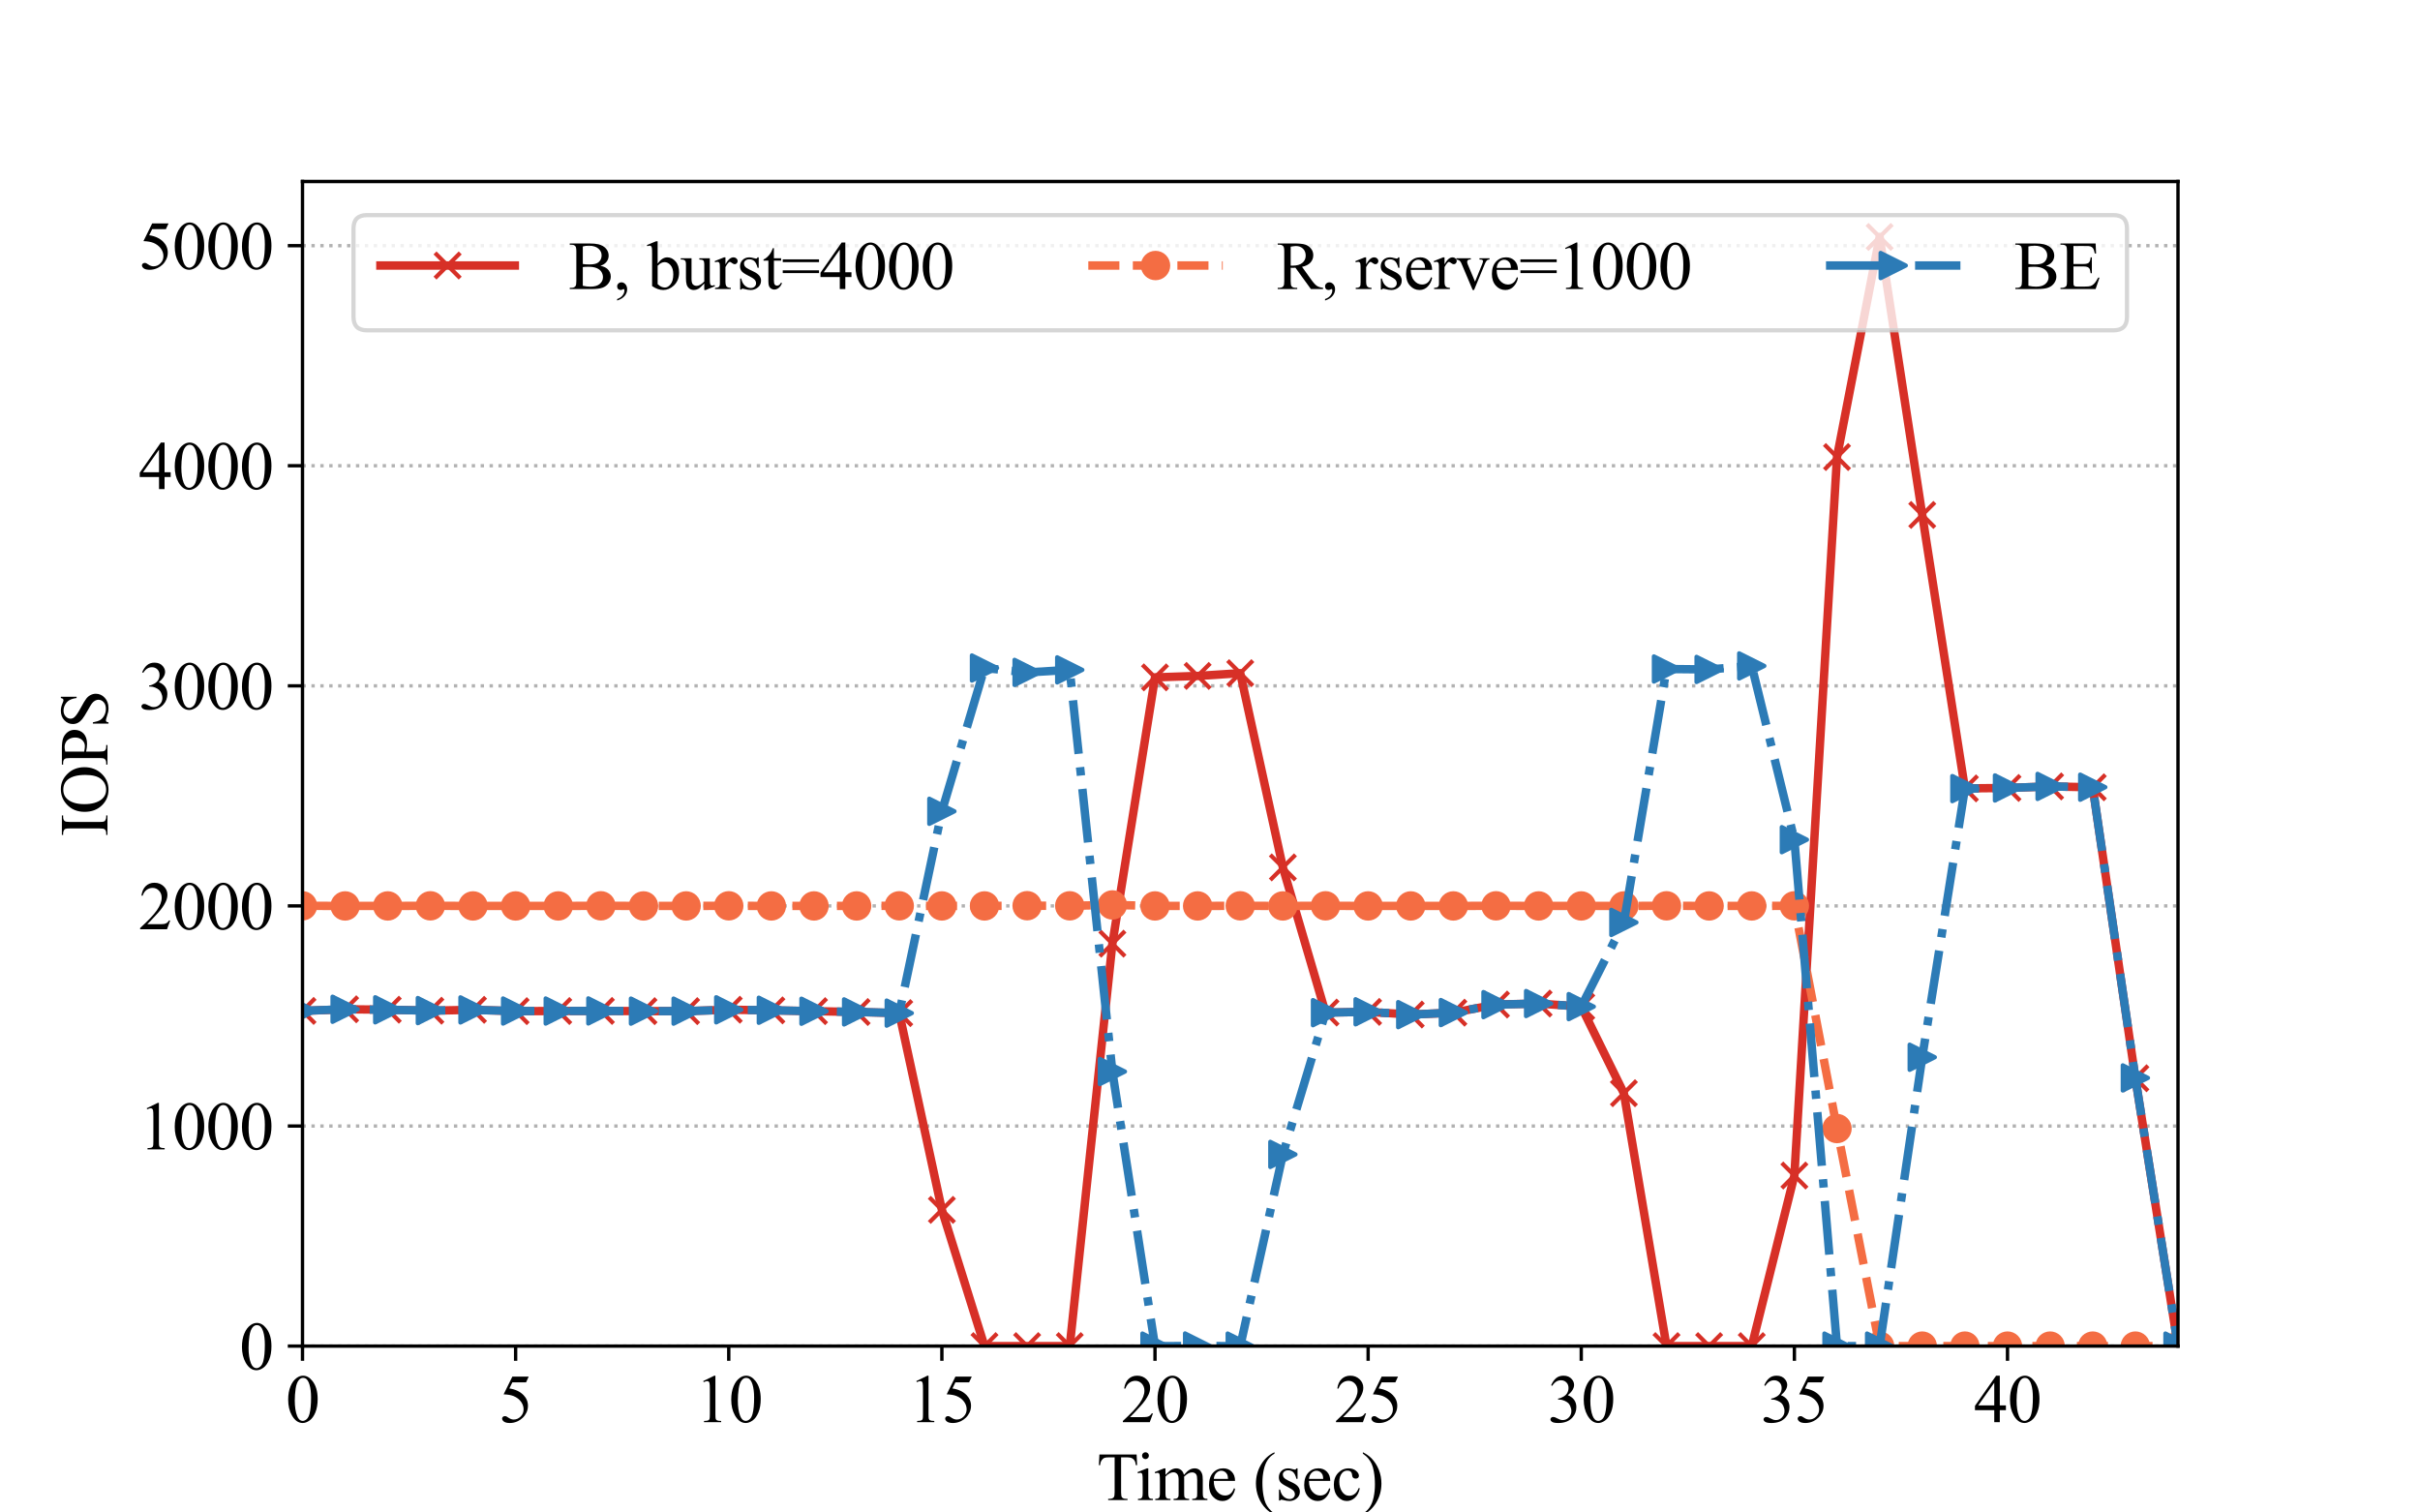 <?xml version="1.0" encoding="utf-8" standalone="no"?>
<!DOCTYPE svg PUBLIC "-//W3C//DTD SVG 1.1//EN"
  "http://www.w3.org/Graphics/SVG/1.1/DTD/svg11.dtd">
<svg height="360pt" version="1.1" viewBox="0 0 576 360" width="576pt" xmlns="http://www.w3.org/2000/svg" xmlns:xlink="http://www.w3.org/1999/xlink">
 <defs>
  <style type="text/css">*{stroke-linecap:butt;stroke-linejoin:round;}</style>
 </defs>
 <g id="figure_1">
  <g id="patch_1">
   <path d="M 0 360 
L 576 360 
L 576 0 
L 0 0 
z
" style="fill:#ffffff;"/>
  </g>
  <g id="axes_1">
   <g id="patch_2">
    <path d="M 72 320.4 
L 518.4 320.4 
L 518.4 43.2 
L 72 43.2 
z
" style="fill:#ffffff;"/>
   </g>
   <g id="matplotlib.axis_1">
    <g id="xtick_1">
     <g id="line2d_1">
      <defs>
       <path d="M 0 0 
L 0 3.5 
" id="me5a9da5cfa" style="stroke:#000000;stroke-width:0.8;"/>
      </defs>
      <g>
       <use style="stroke:#000000;stroke-width:0.8;" x="72" xlink:href="#me5a9da5cfa" y="320.4"/>
      </g>
     </g>
     <g id="text_1">
      <!-- 0 -->
      <g transform="translate(68 338.51)scale(0.16 -0.16)">
       <defs>
        <path d="M 231 2094 
Q 231 2819 450 3342 
Q 669 3866 1031 4122 
Q 1313 4325 1613 4325 
Q 2100 4325 2488 3828 
Q 2972 3213 2972 2159 
Q 2972 1422 2759 906 
Q 2547 391 2217 158 
Q 1888 -75 1581 -75 
Q 975 -75 572 641 
Q 231 1244 231 2094 
z
M 844 2016 
Q 844 1141 1059 588 
Q 1238 122 1591 122 
Q 1759 122 1940 273 
Q 2122 425 2216 781 
Q 2359 1319 2359 2297 
Q 2359 3022 2209 3506 
Q 2097 3866 1919 4016 
Q 1791 4119 1609 4119 
Q 1397 4119 1231 3928 
Q 1006 3669 925 3112 
Q 844 2556 844 2016 
z
" id="TimesNewRomanPSMT-30" transform="scale(0.016)"/>
       </defs>
       <use xlink:href="#TimesNewRomanPSMT-30"/>
      </g>
     </g>
    </g>
    <g id="xtick_2">
     <g id="line2d_2">
      <g>
       <use style="stroke:#000000;stroke-width:0.8;" x="122.727" xlink:href="#me5a9da5cfa" y="320.4"/>
      </g>
     </g>
     <g id="text_2">
      <!-- 5 -->
      <g transform="translate(118.727 338.51)scale(0.16 -0.16)">
       <defs>
        <path d="M 2778 4238 
L 2534 3706 
L 1259 3706 
L 981 3138 
Q 1809 3016 2294 2522 
Q 2709 2097 2709 1522 
Q 2709 1188 2573 903 
Q 2438 619 2231 419 
Q 2025 219 1772 97 
Q 1413 -75 1034 -75 
Q 653 -75 479 54 
Q 306 184 306 341 
Q 306 428 378 495 
Q 450 563 559 563 
Q 641 563 702 538 
Q 763 513 909 409 
Q 1144 247 1384 247 
Q 1750 247 2026 523 
Q 2303 800 2303 1197 
Q 2303 1581 2056 1914 
Q 1809 2247 1375 2428 
Q 1034 2569 447 2591 
L 1259 4238 
L 2778 4238 
z
" id="TimesNewRomanPSMT-35" transform="scale(0.016)"/>
       </defs>
       <use xlink:href="#TimesNewRomanPSMT-35"/>
      </g>
     </g>
    </g>
    <g id="xtick_3">
     <g id="line2d_3">
      <g>
       <use style="stroke:#000000;stroke-width:0.8;" x="173.455" xlink:href="#me5a9da5cfa" y="320.4"/>
      </g>
     </g>
     <g id="text_3">
      <!-- 10 -->
      <g transform="translate(165.455 338.51)scale(0.16 -0.16)">
       <defs>
        <path d="M 750 3822 
L 1781 4325 
L 1884 4325 
L 1884 747 
Q 1884 391 1914 303 
Q 1944 216 2037 169 
Q 2131 122 2419 116 
L 2419 0 
L 825 0 
L 825 116 
Q 1125 122 1212 167 
Q 1300 213 1334 289 
Q 1369 366 1369 747 
L 1369 3034 
Q 1369 3497 1338 3628 
Q 1316 3728 1258 3775 
Q 1200 3822 1119 3822 
Q 1003 3822 797 3725 
L 750 3822 
z
" id="TimesNewRomanPSMT-31" transform="scale(0.016)"/>
       </defs>
       <use xlink:href="#TimesNewRomanPSMT-31"/>
       <use x="50" xlink:href="#TimesNewRomanPSMT-30"/>
      </g>
     </g>
    </g>
    <g id="xtick_4">
     <g id="line2d_4">
      <g>
       <use style="stroke:#000000;stroke-width:0.8;" x="224.182" xlink:href="#me5a9da5cfa" y="320.4"/>
      </g>
     </g>
     <g id="text_4">
      <!-- 15 -->
      <g transform="translate(216.182 338.51)scale(0.16 -0.16)">
       <use xlink:href="#TimesNewRomanPSMT-31"/>
       <use x="50" xlink:href="#TimesNewRomanPSMT-35"/>
      </g>
     </g>
    </g>
    <g id="xtick_5">
     <g id="line2d_5">
      <g>
       <use style="stroke:#000000;stroke-width:0.8;" x="274.909" xlink:href="#me5a9da5cfa" y="320.4"/>
      </g>
     </g>
     <g id="text_5">
      <!-- 20 -->
      <g transform="translate(266.909 338.51)scale(0.16 -0.16)">
       <defs>
        <path d="M 2934 816 
L 2638 0 
L 138 0 
L 138 116 
Q 1241 1122 1691 1759 
Q 2141 2397 2141 2925 
Q 2141 3328 1894 3587 
Q 1647 3847 1303 3847 
Q 991 3847 742 3664 
Q 494 3481 375 3128 
L 259 3128 
Q 338 3706 661 4015 
Q 984 4325 1469 4325 
Q 1984 4325 2329 3994 
Q 2675 3663 2675 3213 
Q 2675 2891 2525 2569 
Q 2294 2063 1775 1497 
Q 997 647 803 472 
L 1909 472 
Q 2247 472 2383 497 
Q 2519 522 2628 598 
Q 2738 675 2819 816 
L 2934 816 
z
" id="TimesNewRomanPSMT-32" transform="scale(0.016)"/>
       </defs>
       <use xlink:href="#TimesNewRomanPSMT-32"/>
       <use x="50" xlink:href="#TimesNewRomanPSMT-30"/>
      </g>
     </g>
    </g>
    <g id="xtick_6">
     <g id="line2d_6">
      <g>
       <use style="stroke:#000000;stroke-width:0.8;" x="325.636" xlink:href="#me5a9da5cfa" y="320.4"/>
      </g>
     </g>
     <g id="text_6">
      <!-- 25 -->
      <g transform="translate(317.636 338.51)scale(0.16 -0.16)">
       <use xlink:href="#TimesNewRomanPSMT-32"/>
       <use x="50" xlink:href="#TimesNewRomanPSMT-35"/>
      </g>
     </g>
    </g>
    <g id="xtick_7">
     <g id="line2d_7">
      <g>
       <use style="stroke:#000000;stroke-width:0.8;" x="376.364" xlink:href="#me5a9da5cfa" y="320.4"/>
      </g>
     </g>
     <g id="text_7">
      <!-- 30 -->
      <g transform="translate(368.364 338.51)scale(0.16 -0.16)">
       <defs>
        <path d="M 325 3431 
Q 506 3859 782 4092 
Q 1059 4325 1472 4325 
Q 1981 4325 2253 3994 
Q 2459 3747 2459 3466 
Q 2459 3003 1878 2509 
Q 2269 2356 2469 2072 
Q 2669 1788 2669 1403 
Q 2669 853 2319 450 
Q 1863 -75 997 -75 
Q 569 -75 414 31 
Q 259 138 259 259 
Q 259 350 332 419 
Q 406 488 509 488 
Q 588 488 669 463 
Q 722 447 909 348 
Q 1097 250 1169 231 
Q 1284 197 1416 197 
Q 1734 197 1970 444 
Q 2206 691 2206 1028 
Q 2206 1275 2097 1509 
Q 2016 1684 1919 1775 
Q 1784 1900 1550 2001 
Q 1316 2103 1072 2103 
L 972 2103 
L 972 2197 
Q 1219 2228 1467 2375 
Q 1716 2522 1828 2728 
Q 1941 2934 1941 3181 
Q 1941 3503 1739 3701 
Q 1538 3900 1238 3900 
Q 753 3900 428 3381 
L 325 3431 
z
" id="TimesNewRomanPSMT-33" transform="scale(0.016)"/>
       </defs>
       <use xlink:href="#TimesNewRomanPSMT-33"/>
       <use x="50" xlink:href="#TimesNewRomanPSMT-30"/>
      </g>
     </g>
    </g>
    <g id="xtick_8">
     <g id="line2d_8">
      <g>
       <use style="stroke:#000000;stroke-width:0.8;" x="427.091" xlink:href="#me5a9da5cfa" y="320.4"/>
      </g>
     </g>
     <g id="text_8">
      <!-- 35 -->
      <g transform="translate(419.091 338.51)scale(0.16 -0.16)">
       <use xlink:href="#TimesNewRomanPSMT-33"/>
       <use x="50" xlink:href="#TimesNewRomanPSMT-35"/>
      </g>
     </g>
    </g>
    <g id="xtick_9">
     <g id="line2d_9">
      <g>
       <use style="stroke:#000000;stroke-width:0.8;" x="477.818" xlink:href="#me5a9da5cfa" y="320.4"/>
      </g>
     </g>
     <g id="text_9">
      <!-- 40 -->
      <g transform="translate(469.818 338.51)scale(0.16 -0.16)">
       <defs>
        <path d="M 2978 1563 
L 2978 1119 
L 2409 1119 
L 2409 0 
L 1894 0 
L 1894 1119 
L 100 1119 
L 100 1519 
L 2066 4325 
L 2409 4325 
L 2409 1563 
L 2978 1563 
z
M 1894 1563 
L 1894 3666 
L 406 1563 
L 1894 1563 
z
" id="TimesNewRomanPSMT-34" transform="scale(0.016)"/>
       </defs>
       <use xlink:href="#TimesNewRomanPSMT-34"/>
       <use x="50" xlink:href="#TimesNewRomanPSMT-30"/>
      </g>
     </g>
    </g>
    <g id="text_10">
     <!-- Time (sec) -->
     <g transform="translate(261.054 357.043)scale(0.16 -0.16)">
      <defs>
       <path d="M 3703 4238 
L 3750 3244 
L 3631 3244 
Q 3597 3506 3538 3619 
Q 3441 3800 3280 3886 
Q 3119 3972 2856 3972 
L 2259 3972 
L 2259 734 
Q 2259 344 2344 247 
Q 2463 116 2709 116 
L 2856 116 
L 2856 0 
L 1059 0 
L 1059 116 
L 1209 116 
Q 1478 116 1591 278 
Q 1659 378 1659 734 
L 1659 3972 
L 1150 3972 
Q 853 3972 728 3928 
Q 566 3869 450 3700 
Q 334 3531 313 3244 
L 194 3244 
L 244 4238 
L 3703 4238 
z
" id="TimesNewRomanPSMT-54" transform="scale(0.016)"/>
       <path d="M 928 4444 
Q 1059 4444 1151 4351 
Q 1244 4259 1244 4128 
Q 1244 3997 1151 3903 
Q 1059 3809 928 3809 
Q 797 3809 703 3903 
Q 609 3997 609 4128 
Q 609 4259 701 4351 
Q 794 4444 928 4444 
z
M 1188 2947 
L 1188 647 
Q 1188 378 1227 289 
Q 1266 200 1342 156 
Q 1419 113 1622 113 
L 1622 0 
L 231 0 
L 231 113 
Q 441 113 512 153 
Q 584 194 626 287 
Q 669 381 669 647 
L 669 1750 
Q 669 2216 641 2353 
Q 619 2453 572 2492 
Q 525 2531 444 2531 
Q 356 2531 231 2484 
L 188 2597 
L 1050 2947 
L 1188 2947 
z
" id="TimesNewRomanPSMT-69" transform="scale(0.016)"/>
       <path d="M 1050 2338 
Q 1363 2650 1419 2697 
Q 1559 2816 1721 2881 
Q 1884 2947 2044 2947 
Q 2313 2947 2506 2790 
Q 2700 2634 2766 2338 
Q 3088 2713 3309 2830 
Q 3531 2947 3766 2947 
Q 3994 2947 4170 2830 
Q 4347 2713 4450 2447 
Q 4519 2266 4519 1878 
L 4519 647 
Q 4519 378 4559 278 
Q 4591 209 4675 161 
Q 4759 113 4950 113 
L 4950 0 
L 3538 0 
L 3538 113 
L 3597 113 
Q 3781 113 3884 184 
Q 3956 234 3988 344 
Q 4000 397 4000 647 
L 4000 1878 
Q 4000 2228 3916 2372 
Q 3794 2572 3525 2572 
Q 3359 2572 3192 2489 
Q 3025 2406 2788 2181 
L 2781 2147 
L 2788 2013 
L 2788 647 
Q 2788 353 2820 281 
Q 2853 209 2943 161 
Q 3034 113 3253 113 
L 3253 0 
L 1806 0 
L 1806 113 
Q 2044 113 2133 169 
Q 2222 225 2256 338 
Q 2272 391 2272 647 
L 2272 1878 
Q 2272 2228 2169 2381 
Q 2031 2581 1784 2581 
Q 1616 2581 1450 2491 
Q 1191 2353 1050 2181 
L 1050 647 
Q 1050 366 1089 281 
Q 1128 197 1204 155 
Q 1281 113 1516 113 
L 1516 0 
L 100 0 
L 100 113 
Q 297 113 375 155 
Q 453 197 493 289 
Q 534 381 534 647 
L 534 1741 
Q 534 2213 506 2350 
Q 484 2453 437 2492 
Q 391 2531 309 2531 
Q 222 2531 100 2484 
L 53 2597 
L 916 2947 
L 1050 2947 
L 1050 2338 
z
" id="TimesNewRomanPSMT-6d" transform="scale(0.016)"/>
       <path d="M 681 1784 
Q 678 1147 991 784 
Q 1303 422 1725 422 
Q 2006 422 2214 576 
Q 2422 731 2563 1106 
L 2659 1044 
Q 2594 616 2278 264 
Q 1963 -88 1488 -88 
Q 972 -88 605 314 
Q 238 716 238 1394 
Q 238 2128 614 2539 
Q 991 2950 1559 2950 
Q 2041 2950 2350 2633 
Q 2659 2316 2659 1784 
L 681 1784 
z
M 681 1966 
L 2006 1966 
Q 1991 2241 1941 2353 
Q 1863 2528 1708 2628 
Q 1553 2728 1384 2728 
Q 1125 2728 920 2526 
Q 716 2325 681 1966 
z
" id="TimesNewRomanPSMT-65" transform="scale(0.016)"/>
       <path id="TimesNewRomanPSMT-20" transform="scale(0.016)"/>
       <path d="M 1988 -1253 
L 1988 -1369 
Q 1516 -1131 1200 -813 
Q 750 -359 506 256 
Q 263 872 263 1534 
Q 263 2503 741 3301 
Q 1219 4100 1988 4444 
L 1988 4313 
Q 1603 4100 1356 3731 
Q 1109 3363 987 2797 
Q 866 2231 866 1616 
Q 866 947 969 400 
Q 1050 -31 1165 -292 
Q 1281 -553 1476 -793 
Q 1672 -1034 1988 -1253 
z
" id="TimesNewRomanPSMT-28" transform="scale(0.016)"/>
       <path d="M 2050 2947 
L 2050 1972 
L 1947 1972 
Q 1828 2431 1642 2597 
Q 1456 2763 1169 2763 
Q 950 2763 815 2647 
Q 681 2531 681 2391 
Q 681 2216 781 2091 
Q 878 1963 1175 1819 
L 1631 1597 
Q 2266 1288 2266 781 
Q 2266 391 1970 151 
Q 1675 -88 1309 -88 
Q 1047 -88 709 6 
Q 606 38 541 38 
Q 469 38 428 -44 
L 325 -44 
L 325 978 
L 428 978 
Q 516 541 762 319 
Q 1009 97 1316 97 
Q 1531 97 1667 223 
Q 1803 350 1803 528 
Q 1803 744 1651 891 
Q 1500 1038 1047 1263 
Q 594 1488 453 1669 
Q 313 1847 313 2119 
Q 313 2472 555 2709 
Q 797 2947 1181 2947 
Q 1350 2947 1591 2875 
Q 1750 2828 1803 2828 
Q 1853 2828 1881 2850 
Q 1909 2872 1947 2947 
L 2050 2947 
z
" id="TimesNewRomanPSMT-73" transform="scale(0.016)"/>
       <path d="M 2631 1088 
Q 2516 522 2178 217 
Q 1841 -88 1431 -88 
Q 944 -88 581 321 
Q 219 731 219 1428 
Q 219 2103 620 2525 
Q 1022 2947 1584 2947 
Q 2006 2947 2278 2723 
Q 2550 2500 2550 2259 
Q 2550 2141 2473 2067 
Q 2397 1994 2259 1994 
Q 2075 1994 1981 2113 
Q 1928 2178 1911 2362 
Q 1894 2547 1784 2644 
Q 1675 2738 1481 2738 
Q 1169 2738 978 2506 
Q 725 2200 725 1697 
Q 725 1184 976 792 
Q 1228 400 1656 400 
Q 1963 400 2206 609 
Q 2378 753 2541 1131 
L 2631 1088 
z
" id="TimesNewRomanPSMT-63" transform="scale(0.016)"/>
       <path d="M 144 4313 
L 144 4444 
Q 619 4209 934 3891 
Q 1381 3434 1625 2820 
Q 1869 2206 1869 1541 
Q 1869 572 1392 -226 
Q 916 -1025 144 -1369 
L 144 -1253 
Q 528 -1038 776 -670 
Q 1025 -303 1145 264 
Q 1266 831 1266 1447 
Q 1266 2113 1163 2663 
Q 1084 3094 967 3353 
Q 850 3613 656 3853 
Q 463 4094 144 4313 
z
" id="TimesNewRomanPSMT-29" transform="scale(0.016)"/>
      </defs>
      <use xlink:href="#TimesNewRomanPSMT-54"/>
      <use x="57.584" xlink:href="#TimesNewRomanPSMT-69"/>
      <use x="85.367" xlink:href="#TimesNewRomanPSMT-6d"/>
      <use x="163.15" xlink:href="#TimesNewRomanPSMT-65"/>
      <use x="207.535" xlink:href="#TimesNewRomanPSMT-20"/>
      <use x="232.535" xlink:href="#TimesNewRomanPSMT-28"/>
      <use x="265.836" xlink:href="#TimesNewRomanPSMT-73"/>
      <use x="304.752" xlink:href="#TimesNewRomanPSMT-65"/>
      <use x="349.137" xlink:href="#TimesNewRomanPSMT-63"/>
      <use x="393.521" xlink:href="#TimesNewRomanPSMT-29"/>
     </g>
    </g>
   </g>
   <g id="matplotlib.axis_2">
    <g id="ytick_1">
     <g id="line2d_10">
      <path clip-path="url(#p6eb5e3200b)" d="M 72 320.4 
L 518.4 320.4 
" style="fill:none;stroke:#b2b2b2;stroke-dasharray:0.8,1.32;stroke-dashoffset:0;stroke-width:0.8;"/>
     </g>
     <g id="line2d_11">
      <defs>
       <path d="M 0 0 
L -3.5 0 
" id="m35d4a34168" style="stroke:#000000;stroke-width:0.8;"/>
      </defs>
      <g>
       <use style="stroke:#000000;stroke-width:0.8;" x="72" xlink:href="#m35d4a34168" y="320.4"/>
      </g>
     </g>
     <g id="text_11">
      <!-- 0 -->
      <g transform="translate(57 325.955)scale(0.16 -0.16)">
       <use xlink:href="#TimesNewRomanPSMT-30"/>
      </g>
     </g>
    </g>
    <g id="ytick_2">
     <g id="line2d_12">
      <path clip-path="url(#p6eb5e3200b)" d="M 72 268.014 
L 518.4 268.014 
" style="fill:none;stroke:#b2b2b2;stroke-dasharray:0.8,1.32;stroke-dashoffset:0;stroke-width:0.8;"/>
     </g>
     <g id="line2d_13">
      <g>
       <use style="stroke:#000000;stroke-width:0.8;" x="72" xlink:href="#m35d4a34168" y="268.014"/>
      </g>
     </g>
     <g id="text_12">
      <!-- 1000 -->
      <g transform="translate(33 273.569)scale(0.16 -0.16)">
       <use xlink:href="#TimesNewRomanPSMT-31"/>
       <use x="50" xlink:href="#TimesNewRomanPSMT-30"/>
       <use x="100" xlink:href="#TimesNewRomanPSMT-30"/>
       <use x="150" xlink:href="#TimesNewRomanPSMT-30"/>
      </g>
     </g>
    </g>
    <g id="ytick_3">
     <g id="line2d_14">
      <path clip-path="url(#p6eb5e3200b)" d="M 72 215.628 
L 518.4 215.628 
" style="fill:none;stroke:#b2b2b2;stroke-dasharray:0.8,1.32;stroke-dashoffset:0;stroke-width:0.8;"/>
     </g>
     <g id="line2d_15">
      <g>
       <use style="stroke:#000000;stroke-width:0.8;" x="72" xlink:href="#m35d4a34168" y="215.628"/>
      </g>
     </g>
     <g id="text_13">
      <!-- 2000 -->
      <g transform="translate(33 221.183)scale(0.16 -0.16)">
       <use xlink:href="#TimesNewRomanPSMT-32"/>
       <use x="50" xlink:href="#TimesNewRomanPSMT-30"/>
       <use x="100" xlink:href="#TimesNewRomanPSMT-30"/>
       <use x="150" xlink:href="#TimesNewRomanPSMT-30"/>
      </g>
     </g>
    </g>
    <g id="ytick_4">
     <g id="line2d_16">
      <path clip-path="url(#p6eb5e3200b)" d="M 72 163.242 
L 518.4 163.242 
" style="fill:none;stroke:#b2b2b2;stroke-dasharray:0.8,1.32;stroke-dashoffset:0;stroke-width:0.8;"/>
     </g>
     <g id="line2d_17">
      <g>
       <use style="stroke:#000000;stroke-width:0.8;" x="72" xlink:href="#m35d4a34168" y="163.242"/>
      </g>
     </g>
     <g id="text_14">
      <!-- 3000 -->
      <g transform="translate(33 168.797)scale(0.16 -0.16)">
       <use xlink:href="#TimesNewRomanPSMT-33"/>
       <use x="50" xlink:href="#TimesNewRomanPSMT-30"/>
       <use x="100" xlink:href="#TimesNewRomanPSMT-30"/>
       <use x="150" xlink:href="#TimesNewRomanPSMT-30"/>
      </g>
     </g>
    </g>
    <g id="ytick_5">
     <g id="line2d_18">
      <path clip-path="url(#p6eb5e3200b)" d="M 72 110.855 
L 518.4 110.855 
" style="fill:none;stroke:#b2b2b2;stroke-dasharray:0.8,1.32;stroke-dashoffset:0;stroke-width:0.8;"/>
     </g>
     <g id="line2d_19">
      <g>
       <use style="stroke:#000000;stroke-width:0.8;" x="72" xlink:href="#m35d4a34168" y="110.855"/>
      </g>
     </g>
     <g id="text_15">
      <!-- 4000 -->
      <g transform="translate(33 116.41)scale(0.16 -0.16)">
       <use xlink:href="#TimesNewRomanPSMT-34"/>
       <use x="50" xlink:href="#TimesNewRomanPSMT-30"/>
       <use x="100" xlink:href="#TimesNewRomanPSMT-30"/>
       <use x="150" xlink:href="#TimesNewRomanPSMT-30"/>
      </g>
     </g>
    </g>
    <g id="ytick_6">
     <g id="line2d_20">
      <path clip-path="url(#p6eb5e3200b)" d="M 72 58.469 
L 518.4 58.469 
" style="fill:none;stroke:#b2b2b2;stroke-dasharray:0.8,1.32;stroke-dashoffset:0;stroke-width:0.8;"/>
     </g>
     <g id="line2d_21">
      <g>
       <use style="stroke:#000000;stroke-width:0.8;" x="72" xlink:href="#m35d4a34168" y="58.469"/>
      </g>
     </g>
     <g id="text_16">
      <!-- 5000 -->
      <g transform="translate(33 64.024)scale(0.16 -0.16)">
       <use xlink:href="#TimesNewRomanPSMT-35"/>
       <use x="50" xlink:href="#TimesNewRomanPSMT-30"/>
       <use x="100" xlink:href="#TimesNewRomanPSMT-30"/>
       <use x="150" xlink:href="#TimesNewRomanPSMT-30"/>
      </g>
     </g>
    </g>
    <g id="text_17">
     <!-- IOPS -->
     <g transform="translate(25.578 199.139)rotate(-90)scale(0.16 -0.16)">
      <defs>
       <path d="M 1975 116 
L 1975 0 
L 159 0 
L 159 116 
L 309 116 
Q 572 116 691 269 
Q 766 369 766 750 
L 766 3488 
Q 766 3809 725 3913 
Q 694 3991 597 4047 
Q 459 4122 309 4122 
L 159 4122 
L 159 4238 
L 1975 4238 
L 1975 4122 
L 1822 4122 
Q 1563 4122 1444 3969 
Q 1366 3869 1366 3488 
L 1366 750 
Q 1366 428 1406 325 
Q 1438 247 1538 191 
Q 1672 116 1822 116 
L 1975 116 
z
" id="TimesNewRomanPSMT-49" transform="scale(0.016)"/>
       <path d="M 2341 4334 
Q 3166 4334 3770 3707 
Q 4375 3081 4375 2144 
Q 4375 1178 3765 540 
Q 3156 -97 2291 -97 
Q 1416 -97 820 525 
Q 225 1147 225 2134 
Q 225 3144 913 3781 
Q 1509 4334 2341 4334 
z
M 2281 4106 
Q 1713 4106 1369 3684 
Q 941 3159 941 2147 
Q 941 1109 1384 550 
Q 1725 125 2284 125 
Q 2881 125 3270 590 
Q 3659 1056 3659 2059 
Q 3659 3147 3231 3681 
Q 2888 4106 2281 4106 
z
" id="TimesNewRomanPSMT-4f" transform="scale(0.016)"/>
       <path d="M 1313 1984 
L 1313 750 
Q 1313 350 1400 253 
Q 1519 116 1759 116 
L 1922 116 
L 1922 0 
L 106 0 
L 106 116 
L 266 116 
Q 534 116 650 291 
Q 713 388 713 750 
L 713 3488 
Q 713 3888 628 3984 
Q 506 4122 266 4122 
L 106 4122 
L 106 4238 
L 1659 4238 
Q 2228 4238 2556 4120 
Q 2884 4003 3109 3725 
Q 3334 3447 3334 3066 
Q 3334 2547 2992 2222 
Q 2650 1897 2025 1897 
Q 1872 1897 1694 1919 
Q 1516 1941 1313 1984 
z
M 1313 2163 
Q 1478 2131 1606 2115 
Q 1734 2100 1825 2100 
Q 2150 2100 2386 2351 
Q 2622 2603 2622 3003 
Q 2622 3278 2509 3514 
Q 2397 3750 2190 3867 
Q 1984 3984 1722 3984 
Q 1563 3984 1313 3925 
L 1313 2163 
z
" id="TimesNewRomanPSMT-50" transform="scale(0.016)"/>
       <path d="M 2934 4334 
L 2934 2869 
L 2819 2869 
Q 2763 3291 2617 3541 
Q 2472 3791 2203 3937 
Q 1934 4084 1647 4084 
Q 1322 4084 1109 3886 
Q 897 3688 897 3434 
Q 897 3241 1031 3081 
Q 1225 2847 1953 2456 
Q 2547 2138 2764 1967 
Q 2981 1797 3098 1565 
Q 3216 1334 3216 1081 
Q 3216 600 2842 251 
Q 2469 -97 1881 -97 
Q 1697 -97 1534 -69 
Q 1438 -53 1133 45 
Q 828 144 747 144 
Q 669 144 623 97 
Q 578 50 556 -97 
L 441 -97 
L 441 1356 
L 556 1356 
Q 638 900 775 673 
Q 913 447 1195 297 
Q 1478 147 1816 147 
Q 2206 147 2432 353 
Q 2659 559 2659 841 
Q 2659 997 2573 1156 
Q 2488 1316 2306 1453 
Q 2184 1547 1640 1851 
Q 1097 2156 867 2337 
Q 638 2519 519 2737 
Q 400 2956 400 3219 
Q 400 3675 750 4004 
Q 1100 4334 1641 4334 
Q 1978 4334 2356 4169 
Q 2531 4091 2603 4091 
Q 2684 4091 2736 4139 
Q 2788 4188 2819 4334 
L 2934 4334 
z
" id="TimesNewRomanPSMT-53" transform="scale(0.016)"/>
      </defs>
      <use xlink:href="#TimesNewRomanPSMT-49"/>
      <use x="33.301" xlink:href="#TimesNewRomanPSMT-4f"/>
      <use x="105.518" xlink:href="#TimesNewRomanPSMT-50"/>
      <use x="161.133" xlink:href="#TimesNewRomanPSMT-53"/>
     </g>
    </g>
   </g>
   <g id="line2d_22">
    <path clip-path="url(#p6eb5e3200b)" d="M 72 240.616 
L 82.145 240.223 
L 92.291 240.328 
L 102.436 240.564 
L 112.582 240.354 
L 122.727 240.668 
L 132.873 240.642 
L 143.018 240.616 
L 153.164 240.668 
L 163.309 240.668 
L 173.455 240.328 
L 183.6 240.485 
L 193.745 240.668 
L 203.891 240.878 
L 214.036 241.14 
L 224.182 287.973 
L 234.327 320.4 
L 244.473 320.4 
L 254.618 320.4 
L 264.764 224.612 
L 274.909 161.225 
L 285.055 160.884 
L 295.2 160.229 
L 305.345 206.46 
L 315.491 241.009 
L 325.636 240.852 
L 335.782 241.48 
L 345.927 241.035 
L 356.073 239.097 
L 366.218 238.861 
L 376.364 239.594 
L 386.509 260.208 
L 396.655 320.4 
L 406.8 320.4 
L 416.945 320.4 
L 427.091 279.801 
L 437.236 108.786 
L 447.382 56.4 
L 457.527 122.564 
L 467.673 187.653 
L 477.818 187.549 
L 487.964 187.182 
L 498.109 187.392 
L 508.255 256.646 
L 518.4 320.4 
" style="fill:none;stroke:#d73027;stroke-linecap:square;stroke-width:2;"/>
    <defs>
     <path d="M -3 3 
L 3 -3 
M -3 -3 
L 3 3 
" id="m14e7885f01" style="stroke:#d73027;"/>
    </defs>
    <g clip-path="url(#p6eb5e3200b)">
     <use style="fill:#d73027;stroke:#d73027;" x="72" xlink:href="#m14e7885f01" y="240.616"/>
     <use style="fill:#d73027;stroke:#d73027;" x="82.145" xlink:href="#m14e7885f01" y="240.223"/>
     <use style="fill:#d73027;stroke:#d73027;" x="92.291" xlink:href="#m14e7885f01" y="240.328"/>
     <use style="fill:#d73027;stroke:#d73027;" x="102.436" xlink:href="#m14e7885f01" y="240.564"/>
     <use style="fill:#d73027;stroke:#d73027;" x="112.582" xlink:href="#m14e7885f01" y="240.354"/>
     <use style="fill:#d73027;stroke:#d73027;" x="122.727" xlink:href="#m14e7885f01" y="240.668"/>
     <use style="fill:#d73027;stroke:#d73027;" x="132.873" xlink:href="#m14e7885f01" y="240.642"/>
     <use style="fill:#d73027;stroke:#d73027;" x="143.018" xlink:href="#m14e7885f01" y="240.616"/>
     <use style="fill:#d73027;stroke:#d73027;" x="153.164" xlink:href="#m14e7885f01" y="240.668"/>
     <use style="fill:#d73027;stroke:#d73027;" x="163.309" xlink:href="#m14e7885f01" y="240.668"/>
     <use style="fill:#d73027;stroke:#d73027;" x="173.455" xlink:href="#m14e7885f01" y="240.328"/>
     <use style="fill:#d73027;stroke:#d73027;" x="183.6" xlink:href="#m14e7885f01" y="240.485"/>
     <use style="fill:#d73027;stroke:#d73027;" x="193.745" xlink:href="#m14e7885f01" y="240.668"/>
     <use style="fill:#d73027;stroke:#d73027;" x="203.891" xlink:href="#m14e7885f01" y="240.878"/>
     <use style="fill:#d73027;stroke:#d73027;" x="214.036" xlink:href="#m14e7885f01" y="241.14"/>
     <use style="fill:#d73027;stroke:#d73027;" x="224.182" xlink:href="#m14e7885f01" y="287.973"/>
     <use style="fill:#d73027;stroke:#d73027;" x="234.327" xlink:href="#m14e7885f01" y="320.4"/>
     <use style="fill:#d73027;stroke:#d73027;" x="244.473" xlink:href="#m14e7885f01" y="320.4"/>
     <use style="fill:#d73027;stroke:#d73027;" x="254.618" xlink:href="#m14e7885f01" y="320.4"/>
     <use style="fill:#d73027;stroke:#d73027;" x="264.764" xlink:href="#m14e7885f01" y="224.612"/>
     <use style="fill:#d73027;stroke:#d73027;" x="274.909" xlink:href="#m14e7885f01" y="161.225"/>
     <use style="fill:#d73027;stroke:#d73027;" x="285.055" xlink:href="#m14e7885f01" y="160.884"/>
     <use style="fill:#d73027;stroke:#d73027;" x="295.2" xlink:href="#m14e7885f01" y="160.229"/>
     <use style="fill:#d73027;stroke:#d73027;" x="305.345" xlink:href="#m14e7885f01" y="206.46"/>
     <use style="fill:#d73027;stroke:#d73027;" x="315.491" xlink:href="#m14e7885f01" y="241.009"/>
     <use style="fill:#d73027;stroke:#d73027;" x="325.636" xlink:href="#m14e7885f01" y="240.852"/>
     <use style="fill:#d73027;stroke:#d73027;" x="335.782" xlink:href="#m14e7885f01" y="241.48"/>
     <use style="fill:#d73027;stroke:#d73027;" x="345.927" xlink:href="#m14e7885f01" y="241.035"/>
     <use style="fill:#d73027;stroke:#d73027;" x="356.073" xlink:href="#m14e7885f01" y="239.097"/>
     <use style="fill:#d73027;stroke:#d73027;" x="366.218" xlink:href="#m14e7885f01" y="238.861"/>
     <use style="fill:#d73027;stroke:#d73027;" x="376.364" xlink:href="#m14e7885f01" y="239.594"/>
     <use style="fill:#d73027;stroke:#d73027;" x="386.509" xlink:href="#m14e7885f01" y="260.208"/>
     <use style="fill:#d73027;stroke:#d73027;" x="396.655" xlink:href="#m14e7885f01" y="320.4"/>
     <use style="fill:#d73027;stroke:#d73027;" x="406.8" xlink:href="#m14e7885f01" y="320.4"/>
     <use style="fill:#d73027;stroke:#d73027;" x="416.945" xlink:href="#m14e7885f01" y="320.4"/>
     <use style="fill:#d73027;stroke:#d73027;" x="427.091" xlink:href="#m14e7885f01" y="279.801"/>
     <use style="fill:#d73027;stroke:#d73027;" x="437.236" xlink:href="#m14e7885f01" y="108.786"/>
     <use style="fill:#d73027;stroke:#d73027;" x="447.382" xlink:href="#m14e7885f01" y="56.4"/>
     <use style="fill:#d73027;stroke:#d73027;" x="457.527" xlink:href="#m14e7885f01" y="122.564"/>
     <use style="fill:#d73027;stroke:#d73027;" x="467.673" xlink:href="#m14e7885f01" y="187.653"/>
     <use style="fill:#d73027;stroke:#d73027;" x="477.818" xlink:href="#m14e7885f01" y="187.549"/>
     <use style="fill:#d73027;stroke:#d73027;" x="487.964" xlink:href="#m14e7885f01" y="187.182"/>
     <use style="fill:#d73027;stroke:#d73027;" x="498.109" xlink:href="#m14e7885f01" y="187.392"/>
     <use style="fill:#d73027;stroke:#d73027;" x="508.255" xlink:href="#m14e7885f01" y="256.646"/>
     <use style="fill:#d73027;stroke:#d73027;" x="518.4" xlink:href="#m14e7885f01" y="320.4"/>
    </g>
   </g>
   <g id="line2d_23">
    <path clip-path="url(#p6eb5e3200b)" d="M 72 215.602 
L 82.145 215.628 
L 92.291 215.628 
L 102.436 215.602 
L 112.582 215.628 
L 122.727 215.628 
L 132.873 215.628 
L 143.018 215.602 
L 153.164 215.628 
L 163.309 215.628 
L 173.455 215.602 
L 183.6 215.628 
L 193.745 215.628 
L 203.891 215.628 
L 214.036 215.602 
L 224.182 215.628 
L 234.327 215.628 
L 244.473 215.575 
L 254.618 215.602 
L 264.764 215.392 
L 274.909 215.628 
L 285.055 215.628 
L 295.2 215.602 
L 305.345 215.628 
L 315.491 215.602 
L 325.636 215.628 
L 335.782 215.628 
L 345.927 215.628 
L 356.073 215.602 
L 366.218 215.628 
L 376.364 215.628 
L 386.509 215.628 
L 396.655 215.602 
L 406.8 215.628 
L 416.945 215.628 
L 427.091 215.602 
L 437.236 268.616 
L 447.382 320.4 
L 457.527 320.4 
L 467.673 320.4 
L 477.818 320.4 
L 487.964 320.4 
L 498.109 320.4 
L 508.255 320.4 
L 518.4 320.4 
" style="fill:none;stroke:#f46d43;stroke-dasharray:7.4,3.2;stroke-dashoffset:0;stroke-width:2;"/>
    <defs>
     <path d="M 0 3 
C 0.796 3 1.559 2.684 2.121 2.121 
C 2.684 1.559 3 0.796 3 0 
C 3 -0.796 2.684 -1.559 2.121 -2.121 
C 1.559 -2.684 0.796 -3 0 -3 
C -0.796 -3 -1.559 -2.684 -2.121 -2.121 
C -2.684 -1.559 -3 -0.796 -3 0 
C -3 0.796 -2.684 1.559 -2.121 2.121 
C -1.559 2.684 -0.796 3 0 3 
z
" id="m8540031d4f" style="stroke:#f46d43;"/>
    </defs>
    <g clip-path="url(#p6eb5e3200b)">
     <use style="fill:#f46d43;stroke:#f46d43;" x="72" xlink:href="#m8540031d4f" y="215.602"/>
     <use style="fill:#f46d43;stroke:#f46d43;" x="82.145" xlink:href="#m8540031d4f" y="215.628"/>
     <use style="fill:#f46d43;stroke:#f46d43;" x="92.291" xlink:href="#m8540031d4f" y="215.628"/>
     <use style="fill:#f46d43;stroke:#f46d43;" x="102.436" xlink:href="#m8540031d4f" y="215.602"/>
     <use style="fill:#f46d43;stroke:#f46d43;" x="112.582" xlink:href="#m8540031d4f" y="215.628"/>
     <use style="fill:#f46d43;stroke:#f46d43;" x="122.727" xlink:href="#m8540031d4f" y="215.628"/>
     <use style="fill:#f46d43;stroke:#f46d43;" x="132.873" xlink:href="#m8540031d4f" y="215.628"/>
     <use style="fill:#f46d43;stroke:#f46d43;" x="143.018" xlink:href="#m8540031d4f" y="215.602"/>
     <use style="fill:#f46d43;stroke:#f46d43;" x="153.164" xlink:href="#m8540031d4f" y="215.628"/>
     <use style="fill:#f46d43;stroke:#f46d43;" x="163.309" xlink:href="#m8540031d4f" y="215.628"/>
     <use style="fill:#f46d43;stroke:#f46d43;" x="173.455" xlink:href="#m8540031d4f" y="215.602"/>
     <use style="fill:#f46d43;stroke:#f46d43;" x="183.6" xlink:href="#m8540031d4f" y="215.628"/>
     <use style="fill:#f46d43;stroke:#f46d43;" x="193.745" xlink:href="#m8540031d4f" y="215.628"/>
     <use style="fill:#f46d43;stroke:#f46d43;" x="203.891" xlink:href="#m8540031d4f" y="215.628"/>
     <use style="fill:#f46d43;stroke:#f46d43;" x="214.036" xlink:href="#m8540031d4f" y="215.602"/>
     <use style="fill:#f46d43;stroke:#f46d43;" x="224.182" xlink:href="#m8540031d4f" y="215.628"/>
     <use style="fill:#f46d43;stroke:#f46d43;" x="234.327" xlink:href="#m8540031d4f" y="215.628"/>
     <use style="fill:#f46d43;stroke:#f46d43;" x="244.473" xlink:href="#m8540031d4f" y="215.575"/>
     <use style="fill:#f46d43;stroke:#f46d43;" x="254.618" xlink:href="#m8540031d4f" y="215.602"/>
     <use style="fill:#f46d43;stroke:#f46d43;" x="264.764" xlink:href="#m8540031d4f" y="215.392"/>
     <use style="fill:#f46d43;stroke:#f46d43;" x="274.909" xlink:href="#m8540031d4f" y="215.628"/>
     <use style="fill:#f46d43;stroke:#f46d43;" x="285.055" xlink:href="#m8540031d4f" y="215.628"/>
     <use style="fill:#f46d43;stroke:#f46d43;" x="295.2" xlink:href="#m8540031d4f" y="215.602"/>
     <use style="fill:#f46d43;stroke:#f46d43;" x="305.345" xlink:href="#m8540031d4f" y="215.628"/>
     <use style="fill:#f46d43;stroke:#f46d43;" x="315.491" xlink:href="#m8540031d4f" y="215.602"/>
     <use style="fill:#f46d43;stroke:#f46d43;" x="325.636" xlink:href="#m8540031d4f" y="215.628"/>
     <use style="fill:#f46d43;stroke:#f46d43;" x="335.782" xlink:href="#m8540031d4f" y="215.628"/>
     <use style="fill:#f46d43;stroke:#f46d43;" x="345.927" xlink:href="#m8540031d4f" y="215.628"/>
     <use style="fill:#f46d43;stroke:#f46d43;" x="356.073" xlink:href="#m8540031d4f" y="215.602"/>
     <use style="fill:#f46d43;stroke:#f46d43;" x="366.218" xlink:href="#m8540031d4f" y="215.628"/>
     <use style="fill:#f46d43;stroke:#f46d43;" x="376.364" xlink:href="#m8540031d4f" y="215.628"/>
     <use style="fill:#f46d43;stroke:#f46d43;" x="386.509" xlink:href="#m8540031d4f" y="215.628"/>
     <use style="fill:#f46d43;stroke:#f46d43;" x="396.655" xlink:href="#m8540031d4f" y="215.602"/>
     <use style="fill:#f46d43;stroke:#f46d43;" x="406.8" xlink:href="#m8540031d4f" y="215.628"/>
     <use style="fill:#f46d43;stroke:#f46d43;" x="416.945" xlink:href="#m8540031d4f" y="215.628"/>
     <use style="fill:#f46d43;stroke:#f46d43;" x="427.091" xlink:href="#m8540031d4f" y="215.602"/>
     <use style="fill:#f46d43;stroke:#f46d43;" x="437.236" xlink:href="#m8540031d4f" y="268.616"/>
     <use style="fill:#f46d43;stroke:#f46d43;" x="447.382" xlink:href="#m8540031d4f" y="320.4"/>
     <use style="fill:#f46d43;stroke:#f46d43;" x="457.527" xlink:href="#m8540031d4f" y="320.4"/>
     <use style="fill:#f46d43;stroke:#f46d43;" x="467.673" xlink:href="#m8540031d4f" y="320.4"/>
     <use style="fill:#f46d43;stroke:#f46d43;" x="477.818" xlink:href="#m8540031d4f" y="320.4"/>
     <use style="fill:#f46d43;stroke:#f46d43;" x="487.964" xlink:href="#m8540031d4f" y="320.4"/>
     <use style="fill:#f46d43;stroke:#f46d43;" x="498.109" xlink:href="#m8540031d4f" y="320.4"/>
     <use style="fill:#f46d43;stroke:#f46d43;" x="508.255" xlink:href="#m8540031d4f" y="320.4"/>
     <use style="fill:#f46d43;stroke:#f46d43;" x="518.4" xlink:href="#m8540031d4f" y="320.4"/>
    </g>
   </g>
   <g id="line2d_24">
    <path clip-path="url(#p6eb5e3200b)" d="M 72 240.59 
L 82.145 240.223 
L 92.291 240.354 
L 102.436 240.537 
L 112.582 240.38 
L 122.727 240.642 
L 132.873 240.642 
L 143.018 240.616 
L 153.164 240.668 
L 163.309 240.668 
L 173.455 240.354 
L 183.6 240.459 
L 193.745 240.694 
L 203.891 240.852 
L 214.036 241.14 
L 224.182 193.102 
L 234.327 158.998 
L 244.473 160.046 
L 254.618 159.444 
L 264.764 255.048 
L 274.909 320.4 
L 285.055 320.374 
L 295.2 320.4 
L 305.345 274.772 
L 315.491 241.035 
L 325.636 240.825 
L 335.782 241.506 
L 345.927 241.009 
L 356.073 239.123 
L 366.218 238.861 
L 376.364 239.594 
L 386.509 219.557 
L 396.655 159.234 
L 406.8 159.339 
L 416.945 158.501 
L 427.091 199.859 
L 437.236 320.4 
L 447.382 320.4 
L 457.527 251.643 
L 467.673 187.706 
L 477.818 187.549 
L 487.964 187.182 
L 498.109 187.365 
L 508.255 256.567 
L 518.4 320.4 
" style="fill:none;stroke:#2c7bb6;stroke-dasharray:12.8,3.2,2,3.2;stroke-dashoffset:0;stroke-width:2;"/>
    <defs>
     <path d="M 3 0 
L -3 -3 
L -3 3 
z
" id="m47d6d91c4a" style="stroke:#2c7bb6;stroke-linejoin:miter;"/>
    </defs>
    <g clip-path="url(#p6eb5e3200b)">
     <use style="fill:#2c7bb6;stroke:#2c7bb6;stroke-linejoin:miter;" x="72" xlink:href="#m47d6d91c4a" y="240.59"/>
     <use style="fill:#2c7bb6;stroke:#2c7bb6;stroke-linejoin:miter;" x="82.145" xlink:href="#m47d6d91c4a" y="240.223"/>
     <use style="fill:#2c7bb6;stroke:#2c7bb6;stroke-linejoin:miter;" x="92.291" xlink:href="#m47d6d91c4a" y="240.354"/>
     <use style="fill:#2c7bb6;stroke:#2c7bb6;stroke-linejoin:miter;" x="102.436" xlink:href="#m47d6d91c4a" y="240.537"/>
     <use style="fill:#2c7bb6;stroke:#2c7bb6;stroke-linejoin:miter;" x="112.582" xlink:href="#m47d6d91c4a" y="240.38"/>
     <use style="fill:#2c7bb6;stroke:#2c7bb6;stroke-linejoin:miter;" x="122.727" xlink:href="#m47d6d91c4a" y="240.642"/>
     <use style="fill:#2c7bb6;stroke:#2c7bb6;stroke-linejoin:miter;" x="132.873" xlink:href="#m47d6d91c4a" y="240.642"/>
     <use style="fill:#2c7bb6;stroke:#2c7bb6;stroke-linejoin:miter;" x="143.018" xlink:href="#m47d6d91c4a" y="240.616"/>
     <use style="fill:#2c7bb6;stroke:#2c7bb6;stroke-linejoin:miter;" x="153.164" xlink:href="#m47d6d91c4a" y="240.668"/>
     <use style="fill:#2c7bb6;stroke:#2c7bb6;stroke-linejoin:miter;" x="163.309" xlink:href="#m47d6d91c4a" y="240.668"/>
     <use style="fill:#2c7bb6;stroke:#2c7bb6;stroke-linejoin:miter;" x="173.455" xlink:href="#m47d6d91c4a" y="240.354"/>
     <use style="fill:#2c7bb6;stroke:#2c7bb6;stroke-linejoin:miter;" x="183.6" xlink:href="#m47d6d91c4a" y="240.459"/>
     <use style="fill:#2c7bb6;stroke:#2c7bb6;stroke-linejoin:miter;" x="193.745" xlink:href="#m47d6d91c4a" y="240.694"/>
     <use style="fill:#2c7bb6;stroke:#2c7bb6;stroke-linejoin:miter;" x="203.891" xlink:href="#m47d6d91c4a" y="240.852"/>
     <use style="fill:#2c7bb6;stroke:#2c7bb6;stroke-linejoin:miter;" x="214.036" xlink:href="#m47d6d91c4a" y="241.14"/>
     <use style="fill:#2c7bb6;stroke:#2c7bb6;stroke-linejoin:miter;" x="224.182" xlink:href="#m47d6d91c4a" y="193.102"/>
     <use style="fill:#2c7bb6;stroke:#2c7bb6;stroke-linejoin:miter;" x="234.327" xlink:href="#m47d6d91c4a" y="158.998"/>
     <use style="fill:#2c7bb6;stroke:#2c7bb6;stroke-linejoin:miter;" x="244.473" xlink:href="#m47d6d91c4a" y="160.046"/>
     <use style="fill:#2c7bb6;stroke:#2c7bb6;stroke-linejoin:miter;" x="254.618" xlink:href="#m47d6d91c4a" y="159.444"/>
     <use style="fill:#2c7bb6;stroke:#2c7bb6;stroke-linejoin:miter;" x="264.764" xlink:href="#m47d6d91c4a" y="255.048"/>
     <use style="fill:#2c7bb6;stroke:#2c7bb6;stroke-linejoin:miter;" x="274.909" xlink:href="#m47d6d91c4a" y="320.4"/>
     <use style="fill:#2c7bb6;stroke:#2c7bb6;stroke-linejoin:miter;" x="285.055" xlink:href="#m47d6d91c4a" y="320.374"/>
     <use style="fill:#2c7bb6;stroke:#2c7bb6;stroke-linejoin:miter;" x="295.2" xlink:href="#m47d6d91c4a" y="320.4"/>
     <use style="fill:#2c7bb6;stroke:#2c7bb6;stroke-linejoin:miter;" x="305.345" xlink:href="#m47d6d91c4a" y="274.772"/>
     <use style="fill:#2c7bb6;stroke:#2c7bb6;stroke-linejoin:miter;" x="315.491" xlink:href="#m47d6d91c4a" y="241.035"/>
     <use style="fill:#2c7bb6;stroke:#2c7bb6;stroke-linejoin:miter;" x="325.636" xlink:href="#m47d6d91c4a" y="240.825"/>
     <use style="fill:#2c7bb6;stroke:#2c7bb6;stroke-linejoin:miter;" x="335.782" xlink:href="#m47d6d91c4a" y="241.506"/>
     <use style="fill:#2c7bb6;stroke:#2c7bb6;stroke-linejoin:miter;" x="345.927" xlink:href="#m47d6d91c4a" y="241.009"/>
     <use style="fill:#2c7bb6;stroke:#2c7bb6;stroke-linejoin:miter;" x="356.073" xlink:href="#m47d6d91c4a" y="239.123"/>
     <use style="fill:#2c7bb6;stroke:#2c7bb6;stroke-linejoin:miter;" x="366.218" xlink:href="#m47d6d91c4a" y="238.861"/>
     <use style="fill:#2c7bb6;stroke:#2c7bb6;stroke-linejoin:miter;" x="376.364" xlink:href="#m47d6d91c4a" y="239.594"/>
     <use style="fill:#2c7bb6;stroke:#2c7bb6;stroke-linejoin:miter;" x="386.509" xlink:href="#m47d6d91c4a" y="219.557"/>
     <use style="fill:#2c7bb6;stroke:#2c7bb6;stroke-linejoin:miter;" x="396.655" xlink:href="#m47d6d91c4a" y="159.234"/>
     <use style="fill:#2c7bb6;stroke:#2c7bb6;stroke-linejoin:miter;" x="406.8" xlink:href="#m47d6d91c4a" y="159.339"/>
     <use style="fill:#2c7bb6;stroke:#2c7bb6;stroke-linejoin:miter;" x="416.945" xlink:href="#m47d6d91c4a" y="158.501"/>
     <use style="fill:#2c7bb6;stroke:#2c7bb6;stroke-linejoin:miter;" x="427.091" xlink:href="#m47d6d91c4a" y="199.859"/>
     <use style="fill:#2c7bb6;stroke:#2c7bb6;stroke-linejoin:miter;" x="437.236" xlink:href="#m47d6d91c4a" y="320.4"/>
     <use style="fill:#2c7bb6;stroke:#2c7bb6;stroke-linejoin:miter;" x="447.382" xlink:href="#m47d6d91c4a" y="320.4"/>
     <use style="fill:#2c7bb6;stroke:#2c7bb6;stroke-linejoin:miter;" x="457.527" xlink:href="#m47d6d91c4a" y="251.643"/>
     <use style="fill:#2c7bb6;stroke:#2c7bb6;stroke-linejoin:miter;" x="467.673" xlink:href="#m47d6d91c4a" y="187.706"/>
     <use style="fill:#2c7bb6;stroke:#2c7bb6;stroke-linejoin:miter;" x="477.818" xlink:href="#m47d6d91c4a" y="187.549"/>
     <use style="fill:#2c7bb6;stroke:#2c7bb6;stroke-linejoin:miter;" x="487.964" xlink:href="#m47d6d91c4a" y="187.182"/>
     <use style="fill:#2c7bb6;stroke:#2c7bb6;stroke-linejoin:miter;" x="498.109" xlink:href="#m47d6d91c4a" y="187.365"/>
     <use style="fill:#2c7bb6;stroke:#2c7bb6;stroke-linejoin:miter;" x="508.255" xlink:href="#m47d6d91c4a" y="256.567"/>
     <use style="fill:#2c7bb6;stroke:#2c7bb6;stroke-linejoin:miter;" x="518.4" xlink:href="#m47d6d91c4a" y="320.4"/>
    </g>
   </g>
   <g id="patch_3">
    <path d="M 72 320.4 
L 72 43.2 
" style="fill:none;stroke:#000000;stroke-linecap:square;stroke-linejoin:miter;stroke-width:0.8;"/>
   </g>
   <g id="patch_4">
    <path d="M 518.4 320.4 
L 518.4 43.2 
" style="fill:none;stroke:#000000;stroke-linecap:square;stroke-linejoin:miter;stroke-width:0.8;"/>
   </g>
   <g id="patch_5">
    <path d="M 72 320.4 
L 518.4 320.4 
" style="fill:none;stroke:#000000;stroke-linecap:square;stroke-linejoin:miter;stroke-width:0.8;"/>
   </g>
   <g id="patch_6">
    <path d="M 72 43.2 
L 518.4 43.2 
" style="fill:none;stroke:#000000;stroke-linecap:square;stroke-linejoin:miter;stroke-width:0.8;"/>
   </g>
   <g id="legend_1">
    <g id="patch_7">
     <path d="M 87.339 78.623 
L 503.061 78.623 
Q 506.261 78.623 506.261 75.422 
L 506.261 54.4 
Q 506.261 51.2 503.061 51.2 
L 87.339 51.2 
Q 84.139 51.2 84.139 54.4 
L 84.139 75.422 
Q 84.139 78.623 87.339 78.623 
z
" style="fill:#ffffff;opacity:0.8;stroke:#cccccc;stroke-linejoin:miter;"/>
    </g>
    <g id="line2d_25">
     <path d="M 90.539 63.2 
L 122.539 63.2 
" style="fill:none;stroke:#d73027;stroke-linecap:square;stroke-width:2;"/>
    </g>
    <g id="line2d_26">
     <g>
      <use style="fill:#d73027;stroke:#d73027;" x="106.539" xlink:href="#m14e7885f01" y="63.2"/>
     </g>
    </g>
    <g id="text_18">
     <!-- B, burst=4000 -->
     <g transform="translate(135.339 68.8)scale(0.16 -0.16)">
      <defs>
       <path d="M 2956 2163 
Q 3397 2069 3616 1863 
Q 3919 1575 3919 1159 
Q 3919 844 3719 555 
Q 3519 266 3170 133 
Q 2822 0 2106 0 
L 106 0 
L 106 116 
L 266 116 
Q 531 116 647 284 
Q 719 394 719 750 
L 719 3488 
Q 719 3881 628 3984 
Q 506 4122 266 4122 
L 106 4122 
L 106 4238 
L 1938 4238 
Q 2450 4238 2759 4163 
Q 3228 4050 3475 3764 
Q 3722 3478 3722 3106 
Q 3722 2788 3528 2536 
Q 3334 2284 2956 2163 
z
M 1319 2331 
Q 1434 2309 1582 2298 
Q 1731 2288 1909 2288 
Q 2366 2288 2595 2386 
Q 2825 2484 2947 2687 
Q 3069 2891 3069 3131 
Q 3069 3503 2766 3765 
Q 2463 4028 1881 4028 
Q 1569 4028 1319 3959 
L 1319 2331 
z
M 1319 306 
Q 1681 222 2034 222 
Q 2600 222 2897 476 
Q 3194 731 3194 1106 
Q 3194 1353 3059 1581 
Q 2925 1809 2622 1940 
Q 2319 2072 1872 2072 
Q 1678 2072 1540 2065 
Q 1403 2059 1319 2044 
L 1319 306 
z
" id="TimesNewRomanPSMT-42" transform="scale(0.016)"/>
       <path d="M 344 -1066 
L 344 -928 
Q 666 -822 842 -598 
Q 1019 -375 1019 -125 
Q 1019 -66 991 -25 
Q 969 3 947 3 
Q 913 3 797 -59 
Q 741 -88 678 -88 
Q 525 -88 434 3 
Q 344 94 344 253 
Q 344 406 461 515 
Q 578 625 747 625 
Q 953 625 1114 445 
Q 1275 266 1275 -31 
Q 1275 -353 1051 -629 
Q 828 -906 344 -1066 
z
" id="TimesNewRomanPSMT-2c" transform="scale(0.016)"/>
       <path d="M 984 2369 
Q 1400 2947 1881 2947 
Q 2322 2947 2650 2570 
Q 2978 2194 2978 1541 
Q 2978 778 2472 313 
Q 2038 -88 1503 -88 
Q 1253 -88 995 3 
Q 738 94 469 275 
L 469 3241 
Q 469 3728 445 3840 
Q 422 3953 372 3993 
Q 322 4034 247 4034 
Q 159 4034 28 3984 
L -16 4094 
L 844 4444 
L 984 4444 
L 984 2369 
z
M 984 2169 
L 984 456 
Q 1144 300 1314 220 
Q 1484 141 1663 141 
Q 1947 141 2192 453 
Q 2438 766 2438 1363 
Q 2438 1913 2192 2208 
Q 1947 2503 1634 2503 
Q 1469 2503 1303 2419 
Q 1178 2356 984 2169 
z
" id="TimesNewRomanPSMT-62" transform="scale(0.016)"/>
       <path d="M 2709 2863 
L 2709 1128 
Q 2709 631 2732 520 
Q 2756 409 2807 365 
Q 2859 322 2928 322 
Q 3025 322 3147 375 
L 3191 266 
L 2334 -88 
L 2194 -88 
L 2194 519 
Q 1825 119 1631 15 
Q 1438 -88 1222 -88 
Q 981 -88 804 51 
Q 628 191 559 409 
Q 491 628 491 1028 
L 491 2306 
Q 491 2509 447 2587 
Q 403 2666 317 2708 
Q 231 2750 6 2747 
L 6 2863 
L 1009 2863 
L 1009 947 
Q 1009 547 1148 422 
Q 1288 297 1484 297 
Q 1619 297 1789 381 
Q 1959 466 2194 703 
L 2194 2325 
Q 2194 2569 2105 2655 
Q 2016 2741 1734 2747 
L 1734 2863 
L 2709 2863 
z
" id="TimesNewRomanPSMT-75" transform="scale(0.016)"/>
       <path d="M 1038 2947 
L 1038 2303 
Q 1397 2947 1775 2947 
Q 1947 2947 2059 2842 
Q 2172 2738 2172 2600 
Q 2172 2478 2090 2393 
Q 2009 2309 1897 2309 
Q 1788 2309 1652 2417 
Q 1516 2525 1450 2525 
Q 1394 2525 1328 2463 
Q 1188 2334 1038 2041 
L 1038 669 
Q 1038 431 1097 309 
Q 1138 225 1241 169 
Q 1344 113 1538 113 
L 1538 0 
L 72 0 
L 72 113 
Q 291 113 397 181 
Q 475 231 506 341 
Q 522 394 522 644 
L 522 1753 
Q 522 2253 501 2348 
Q 481 2444 426 2487 
Q 372 2531 291 2531 
Q 194 2531 72 2484 
L 41 2597 
L 906 2947 
L 1038 2947 
z
" id="TimesNewRomanPSMT-72" transform="scale(0.016)"/>
       <path d="M 1031 3803 
L 1031 2863 
L 1700 2863 
L 1700 2644 
L 1031 2644 
L 1031 788 
Q 1031 509 1111 412 
Q 1191 316 1316 316 
Q 1419 316 1516 380 
Q 1613 444 1666 569 
L 1788 569 
Q 1678 263 1478 108 
Q 1278 -47 1066 -47 
Q 922 -47 784 33 
Q 647 113 581 261 
Q 516 409 516 719 
L 516 2644 
L 63 2644 
L 63 2747 
Q 234 2816 414 2980 
Q 594 3144 734 3369 
Q 806 3488 934 3803 
L 1031 3803 
z
" id="TimesNewRomanPSMT-74" transform="scale(0.016)"/>
       <path d="M 116 2759 
L 3488 2759 
L 3488 2503 
L 116 2503 
L 116 2759 
z
M 116 1741 
L 3488 1741 
L 3488 1484 
L 116 1484 
L 116 1741 
z
" id="TimesNewRomanPSMT-3d" transform="scale(0.016)"/>
      </defs>
      <use xlink:href="#TimesNewRomanPSMT-42"/>
      <use x="66.699" xlink:href="#TimesNewRomanPSMT-2c"/>
      <use x="91.699" xlink:href="#TimesNewRomanPSMT-20"/>
      <use x="116.699" xlink:href="#TimesNewRomanPSMT-62"/>
      <use x="166.699" xlink:href="#TimesNewRomanPSMT-75"/>
      <use x="216.699" xlink:href="#TimesNewRomanPSMT-72"/>
      <use x="250" xlink:href="#TimesNewRomanPSMT-73"/>
      <use x="288.916" xlink:href="#TimesNewRomanPSMT-74"/>
      <use x="316.699" xlink:href="#TimesNewRomanPSMT-3d"/>
      <use x="373.096" xlink:href="#TimesNewRomanPSMT-34"/>
      <use x="423.096" xlink:href="#TimesNewRomanPSMT-30"/>
      <use x="473.096" xlink:href="#TimesNewRomanPSMT-30"/>
      <use x="523.096" xlink:href="#TimesNewRomanPSMT-30"/>
     </g>
    </g>
    <g id="line2d_27">
     <path d="M 259.034 63.2 
L 291.034 63.2 
" style="fill:none;stroke:#f46d43;stroke-dasharray:7.4,3.2;stroke-dashoffset:0;stroke-width:2;"/>
    </g>
    <g id="line2d_28">
     <g>
      <use style="fill:#f46d43;stroke:#f46d43;" x="275.034" xlink:href="#m8540031d4f" y="63.2"/>
     </g>
    </g>
    <g id="text_19">
     <!-- R, rserve=1000 -->
     <g transform="translate(303.834 68.8)scale(0.16 -0.16)">
      <defs>
       <path d="M 4325 0 
L 3194 0 
L 1759 1981 
Q 1600 1975 1500 1975 
Q 1459 1975 1412 1976 
Q 1366 1978 1316 1981 
L 1316 750 
Q 1316 350 1403 253 
Q 1522 116 1759 116 
L 1925 116 
L 1925 0 
L 109 0 
L 109 116 
L 269 116 
Q 538 116 653 291 
Q 719 388 719 750 
L 719 3488 
Q 719 3888 631 3984 
Q 509 4122 269 4122 
L 109 4122 
L 109 4238 
L 1653 4238 
Q 2328 4238 2648 4139 
Q 2969 4041 3192 3777 
Q 3416 3513 3416 3147 
Q 3416 2756 3161 2468 
Q 2906 2181 2372 2063 
L 3247 847 
Q 3547 428 3762 290 
Q 3978 153 4325 116 
L 4325 0 
z
M 1316 2178 
Q 1375 2178 1419 2176 
Q 1463 2175 1491 2175 
Q 2097 2175 2405 2437 
Q 2713 2700 2713 3106 
Q 2713 3503 2464 3751 
Q 2216 4000 1806 4000 
Q 1625 4000 1316 3941 
L 1316 2178 
z
" id="TimesNewRomanPSMT-52" transform="scale(0.016)"/>
       <path d="M 53 2863 
L 1400 2863 
L 1400 2747 
L 1313 2747 
Q 1191 2747 1127 2687 
Q 1063 2628 1063 2528 
Q 1063 2419 1128 2269 
L 1794 688 
L 2463 2328 
Q 2534 2503 2534 2594 
Q 2534 2638 2509 2666 
Q 2475 2713 2422 2730 
Q 2369 2747 2206 2747 
L 2206 2863 
L 3141 2863 
L 3141 2747 
Q 2978 2734 2916 2681 
Q 2806 2588 2719 2369 
L 1703 -88 
L 1575 -88 
L 553 2328 
Q 484 2497 421 2570 
Q 359 2644 263 2694 
Q 209 2722 53 2747 
L 53 2863 
z
" id="TimesNewRomanPSMT-76" transform="scale(0.016)"/>
      </defs>
      <use xlink:href="#TimesNewRomanPSMT-52"/>
      <use x="66.699" xlink:href="#TimesNewRomanPSMT-2c"/>
      <use x="91.699" xlink:href="#TimesNewRomanPSMT-20"/>
      <use x="116.699" xlink:href="#TimesNewRomanPSMT-72"/>
      <use x="150" xlink:href="#TimesNewRomanPSMT-73"/>
      <use x="188.916" xlink:href="#TimesNewRomanPSMT-65"/>
      <use x="233.301" xlink:href="#TimesNewRomanPSMT-72"/>
      <use x="266.602" xlink:href="#TimesNewRomanPSMT-76"/>
      <use x="316.602" xlink:href="#TimesNewRomanPSMT-65"/>
      <use x="360.986" xlink:href="#TimesNewRomanPSMT-3d"/>
      <use x="417.383" xlink:href="#TimesNewRomanPSMT-31"/>
      <use x="467.383" xlink:href="#TimesNewRomanPSMT-30"/>
      <use x="517.383" xlink:href="#TimesNewRomanPSMT-30"/>
      <use x="567.383" xlink:href="#TimesNewRomanPSMT-30"/>
     </g>
    </g>
    <g id="line2d_29">
     <path d="M 434.616 63.2 
L 466.616 63.2 
" style="fill:none;stroke:#2c7bb6;stroke-dasharray:12.8,3.2,2,3.2;stroke-dashoffset:0;stroke-width:2;"/>
    </g>
    <g id="line2d_30">
     <g>
      <use style="fill:#2c7bb6;stroke:#2c7bb6;stroke-linejoin:miter;" x="450.616" xlink:href="#m47d6d91c4a" y="63.2"/>
     </g>
    </g>
    <g id="text_20">
     <!-- BE -->
     <g transform="translate(479.416 68.8)scale(0.16 -0.16)">
      <defs>
       <path d="M 1338 4006 
L 1338 2331 
L 2269 2331 
Q 2631 2331 2753 2441 
Q 2916 2584 2934 2947 
L 3050 2947 
L 3050 1472 
L 2934 1472 
Q 2891 1781 2847 1869 
Q 2791 1978 2662 2040 
Q 2534 2103 2269 2103 
L 1338 2103 
L 1338 706 
Q 1338 425 1363 364 
Q 1388 303 1450 267 
Q 1513 231 1688 231 
L 2406 231 
Q 2766 231 2928 281 
Q 3091 331 3241 478 
Q 3434 672 3638 1063 
L 3763 1063 
L 3397 0 
L 131 0 
L 131 116 
L 281 116 
Q 431 116 566 188 
Q 666 238 702 338 
Q 738 438 738 747 
L 738 3500 
Q 738 3903 656 3997 
Q 544 4122 281 4122 
L 131 4122 
L 131 4238 
L 3397 4238 
L 3444 3309 
L 3322 3309 
Q 3256 3644 3176 3769 
Q 3097 3894 2941 3959 
Q 2816 4006 2500 4006 
L 1338 4006 
z
" id="TimesNewRomanPSMT-45" transform="scale(0.016)"/>
      </defs>
      <use xlink:href="#TimesNewRomanPSMT-42"/>
      <use x="66.699" xlink:href="#TimesNewRomanPSMT-45"/>
     </g>
    </g>
   </g>
  </g>
 </g>
 <defs>
  <clipPath id="p6eb5e3200b">
   <rect height="277.2" width="446.4" x="72" y="43.2"/>
  </clipPath>
 </defs>
</svg>
